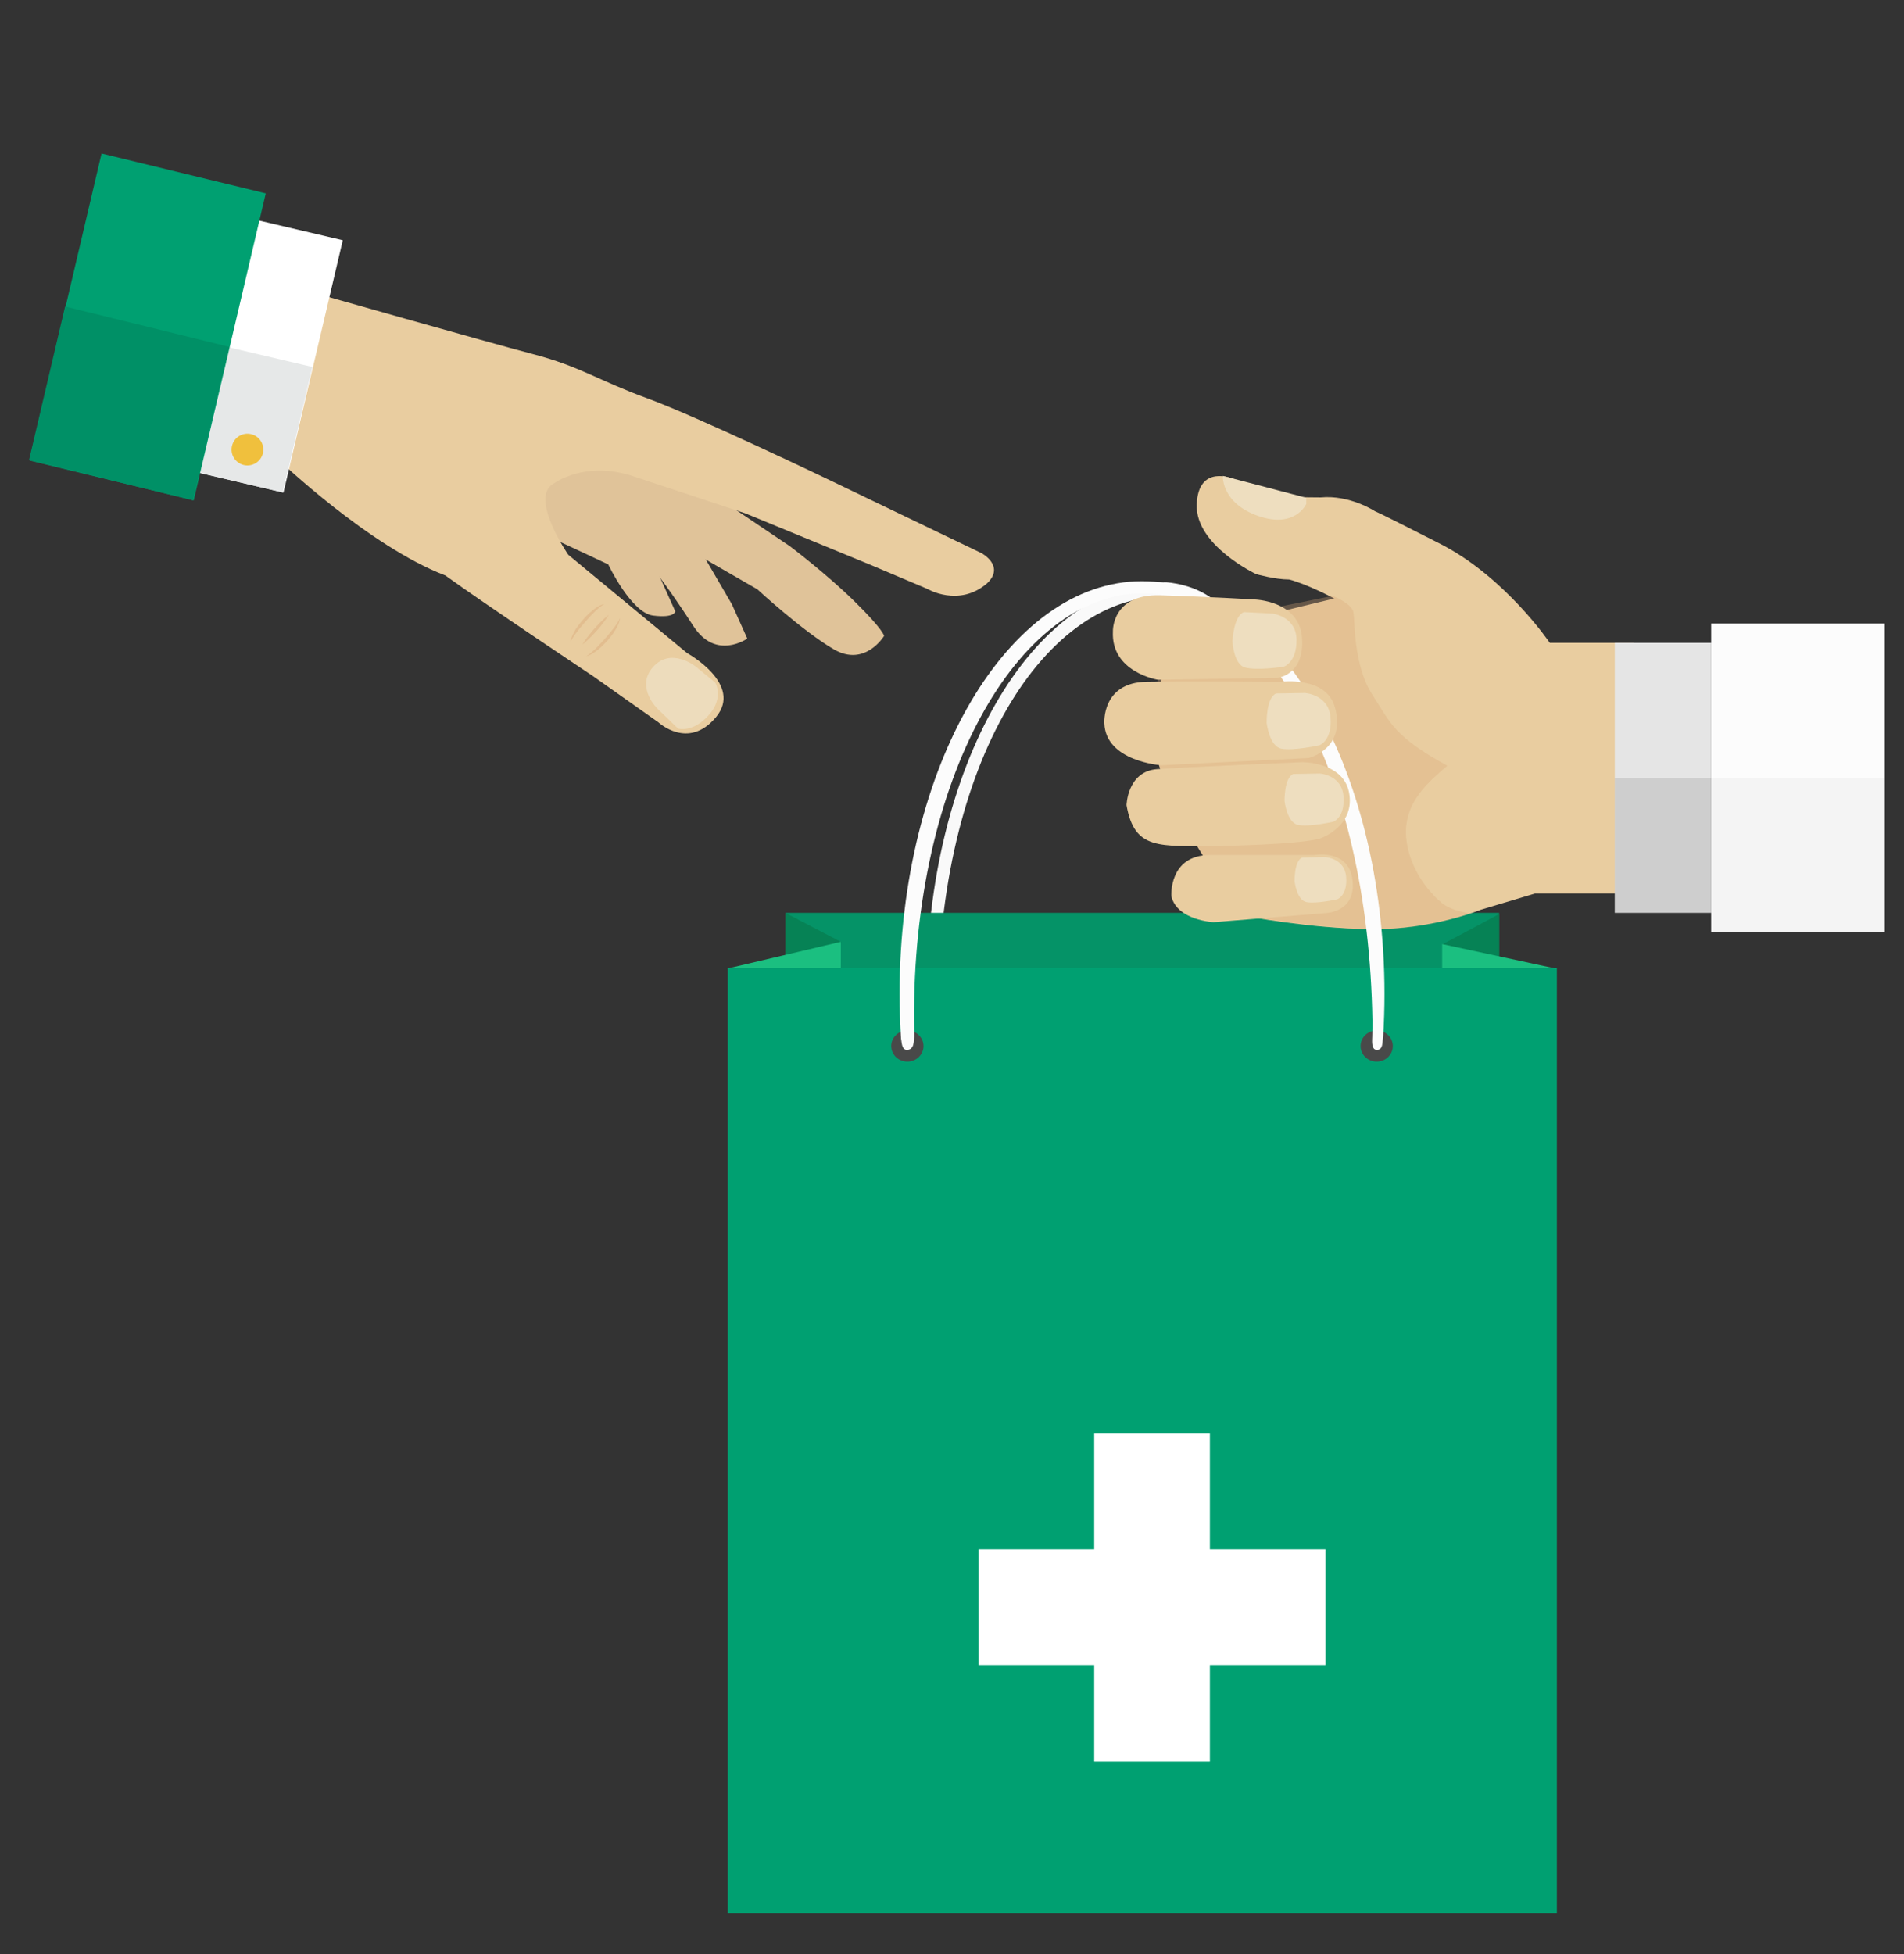 <?xml version="1.0" encoding="utf-8"?>
<!-- Generator: Adobe Illustrator 20.0.0, SVG Export Plug-In . SVG Version: 6.00 Build 0)  -->
<svg version="1.1" xmlns="http://www.w3.org/2000/svg" xmlns:xlink="http://www.w3.org/1999/xlink" x="0px" y="0px"
	 viewBox="0 0 98.75 101.333" enable-background="new 0 0 98.75 101.333" xml:space="preserve">
<rect x="0" y="0" width="98.75" height="101.333" fill="#333333" stroke="none"/>
<g id="Guides" display="none">
</g>
<g id="footer">
	<g id="RS">
	</g>
</g>
<g id="contact">
	<g id="Réseaux_Sociaux">
	</g>
	<g id="form">
		<g id="btn_valider">
		</g>
	</g>
</g>
<g id="les_offres">
	<g id="personnalisation">
		<g id="thème_complet">
		</g>
		<g id="logo">
		</g>
		<g id="couleurs">
		</g>
		<g id="image_banniere">
		</g>
	</g>
	<g id="détail_flexiweb_plus">
		<g id="btn_voir_la_video">
		</g>
		<g id="timeline_1_">
			<g id="_x35__1_">
			</g>
			<g id="_x34__1_">
			</g>
			<g id="_x33__1_">
			</g>
			<g id="_x32__1_">
			</g>
			<g id="_x31__1_">
			</g>
		</g>
		<g id="etape_5">
			<g id="illu_etape_5_1_">
				<path id="lannière_arriere_4_" fill="#F9F9F9" d="M60.454,30.92c-6.564,0-11.996,9.189-11.807,22.058
					c0.004,0.273,0.003,0.546,0.009,0.817c-0.03,0.216,0.018,0.67-0.357,0.695
					c-0.313,0.021-0.285-0.418-0.328-0.568c-0.048-0.762,0.069-1.512,0.069-2.296
					c0-11.826,5.485-21.436,12.43-21.436c0,0,1.611,0.069,2.688,1.093
					c1.077,1.024-0.53,0.836-0.53,0.836"/>
				<rect id="arriere_sac_4_" x="40.75" y="47.333" fill="#059367" width="37" height="4"/>
				<path id="main_4_" fill="#E9CDA0" d="M64.594,47.499c0,0-3.926-4.912-4.628-8.423
					c-0.702-3.511,1.365-5.742,1.365-5.742h3.26c0.011-1,2.016-1.673,2.016-1.673l2.593-0.628
					c0,0-1.374-0.734-2.34-0.986c-0.743,0-1.709-0.277-1.709-0.277s-3.157-1.486-3.083-3.607
					c0.074-2.121,1.894-1.336,1.894-1.336l2.489,0.951c0,0,0.483-0.002,2.043,0.015
					c1.523-0.144,2.823,0.718,2.823,0.718s0-0.037,3.38,1.688s5.683,5.135,5.683,5.135h1.083
					c0,0,3.009,0,3.259,0l-0.628,13h-4.495l-2.786,0.834c0,0-2.563,1.046-5.721,1.01
					C67.937,48.142,64.594,47.499,64.594,47.499"/>
				<path id="ombre_paume_2_" opacity="0.31" fill="#D9A878" d="M69.122,30.898c0,0,1.003,0.395,1.077,0.863
					s0,2.732,0.966,4.241s1.152,2.192,3.9,3.702c-0.854,0.755-2.377,1.905-2.117,3.882
					c0.26,1.977,1.766,3.175,1.766,3.175s0.367,0.431,1.54,0.598c0,0-2.58,0.992-5.826,0.81
					c-3.246-0.182-5.626-0.649-5.626-0.649s-1.994-1.757-3.415-5.167
					c-0.72-0.997-1.073-2.116-1.073-2.116s-0.474-1.24-0.766-2.48
					c-0.293-1.24,1.421-4.556,1.421-4.556l5.224-1.712L69.122,30.898z"/>
				<polygon id="sac_pliure_arriere_gauche_3_" fill="#068255" points="40.738,47.337 40.738,50.139 43.632,48.846 				
					"/>
				<polyline id="sac_pliure_arriere_dorite_4_" fill="#068255" points="74.798,48.972 77.75,47.395 77.75,50.333 				"/>
				<polygon id="sac_pliure_1er_plan_gauche_3_" fill="#1BBF80" points="37.746,50.216 43.609,48.834 43.609,52.068 				
					"/>
				<polygon id="sac_pliure_1er_plan_droite_4_" fill="#1BBF80" points="80.711,50.227 74.797,48.952 74.797,52.185 
									"/>
				<polyline id="sac_face_4_" fill="#00A071" points="37.746,50.205 37.746,99.205 80.746,99.205 80.746,50.205 
					37.746,50.205 				"/>
				<ellipse id="trou_1_4_" fill="#494949" cx="47.06" cy="54.24" rx="0.836" ry="0.808"/>
				<ellipse id="trou_2_4_" fill="#494949" cx="71.402" cy="54.24" rx="0.836" ry="0.808"/>
				<path id="lannière_4_" fill="#FCFCFC" d="M46.732,53.868c0.043,0.15,0.014,0.589,0.328,0.568
					c0.375-0.025,0.327-0.478,0.357-0.695c-0.006-0.271-0.007-0.543-0.009-0.817
					c-0.095-12.414,5.321-22.157,11.886-22.157c6.564,0,11.671,9.292,11.886,22.157
					c0.005,0.279-0.004,0.557-0.01,0.833c0,0.143-0.07,0.679,0.232,0.679
					c0.346,0,0.279-0.367,0.334-0.667c0.044-0.731,0.069-1.471,0.069-2.222
					c0-11.826-5.63-21.412-12.575-21.412c-6.945,0-12.575,9.587-12.575,21.412
					C46.656,52.332,46.684,53.105,46.732,53.868z"/>
				<polygon id="croix_pharmacie_4_" fill="#FFFFFF" points="68.75,80.333 62.75,80.333 62.75,74.333 56.75,74.333 
					56.75,80.333 50.75,80.333 50.75,86.333 56.75,86.333 56.75,91.333 62.75,91.333 62.75,86.333 68.75,86.333 
									"/>
				<path id="auriculaire_5_" fill="#E9CDA0" d="M60.752,46.471c0,0-0.149-2.138,2.006-2.138
					c2.155,0,5.386,0,5.386,0s1.82-0.342,2.006,1.312c0.186,1.653-1.376,1.696-1.376,1.696
					l-5.827,0.475C62.947,47.816,61.049,47.729,60.752,46.471z"/>
				<path id="ongle_auriculaire_3_" fill="#EEDEBF" d="M67.536,44.463l1.203-0.021c0,0,0.999,0.056,1.078,1.025
					c0.078,0.969-0.46,1.164-0.46,1.164s-1.091,0.244-1.598,0.144c-0.507-0.1-0.616-1.078-0.616-1.078
					S67.117,44.646,67.536,44.463z"/>
				<path id="annulaire_4_" fill="#E9CDA0" d="M58.427,41.749c0,0,0.037-1.761,1.597-1.869
					c1.56-0.108,7.515-0.359,7.515-0.359s2.094-0.021,2.421,1.531
					c0.369,1.752-1.424,2.398-1.424,2.398s-0.451,0.312-5.391,0.42
					C60.099,43.869,58.836,44.085,58.427,41.749z"/>
				<path id="ongle_annulaire_3_" fill="#EEDEBF" d="M67.072,40.133l1.375-0.024c0,0,1.142,0.064,1.232,1.171
					c0.089,1.108-0.526,1.33-0.526,1.33s-1.247,0.279-1.826,0.165
					c-0.579-0.114-0.704-1.232-0.704-1.232S66.593,40.343,67.072,40.133z"/>
				<path id="majeur_6_" fill="#E9CDA0" d="M57.276,37.507c0,0-0.149-2.121,2.192-2.156
					c2.34-0.036,6.984,0,6.984,0s2.339-0.309,2.786,1.33c0.591,2.17-1.374,2.624-1.374,2.624
					l-7.646,0.375C60.216,39.68,57.35,39.484,57.276,37.507z"/>
				<path id="ongle_majeur_3_" fill="#EEDEBF" d="M66.182,35.958l1.49-0.026c0,0,1.238,0.069,1.335,1.269
					c0.097,1.2-0.57,1.441-0.57,1.441s-1.351,0.302-1.979,0.178
					c-0.628-0.124-0.763-1.335-0.763-1.335S65.663,36.185,66.182,35.958z"/>
				<path id="index_3_" fill="#E9CDA0" d="M57.721,32.737c0,0-0.074-1.941,2.452-1.869s4.866,0.216,4.866,0.216
					s2.34,0.036,2.489,1.977c0.149,1.941-1.263,2.085-1.263,2.085l-6.216,0.1
					C60.049,35.245,57.61,34.857,57.721,32.737z"/>
				<path id="ongle_index_4_" fill="#EEDEBF" d="M64.519,31.738l1.488,0.078c0,0,1.229,0.155,1.237,1.359
					c0.007,1.204-0.676,1.398-0.676,1.398s-1.37,0.207-1.987,0.04
					c-0.617-0.167-0.661-1.385-0.661-1.385S63.984,31.929,64.519,31.738z"/>
				<path id="ongle_pouce_6_" fill="#EEDEBF" d="M63.421,24.676c0,0-0.092,1.402,1.83,2.076
					C67.173,27.425,67.75,26.132,67.75,26.132v-0.321L63.421,24.676z"/>
				<rect id="chemise_2_" x="83.75" y="33.333" fill="#E5E5E5" width="5" height="14"/>
				<rect id="blouse_2_" x="88.75" y="32.333" fill="#FCFCFC" width="9" height="16"/>
				<rect id="ombre_blouse_2_" x="88.75" y="40.333" opacity="0.05" fill="#525252" width="9" height="8"/>
				<rect id="ombre_chemise_2_" x="83.75" y="40.333" opacity="0.16" fill="#525252" width="5" height="7"/>
				<path id="auriculaire_4_" fill="#E0C399" d="M28.225,27.715l3.32,1.55c0,0,1.186,2.508,2.324,2.653
					s1.153-0.22,1.153-0.22l-1.694-3.771l-3.799-2.883l-1.96,0.283L28.225,27.715z"/>
				<path id="annulaire_3_" fill="#E0C399" d="M35.368,26.891l2.591,4.441l0.799,1.778
					c0,0-1.627,1.157-2.794-0.644c-1.167-1.801-1.861-2.682-1.861-2.682l-0.312-0.695l-3.696-3.05
					l-2.527-0.713c0,0,0.959-1.981,2.424-1.506C31.458,24.295,35.368,26.891,35.368,26.891z"/>
				<path id="majeur_3_" fill="#E0C399" d="M36.599,25.384l4.358,2.932c0,0,1.889,1.417,3.386,2.891
					s1.509,1.767,1.509,1.767s-0.988,1.636-2.607,0.694c-1.619-0.942-3.963-3.109-3.963-3.109
					l-3.138-1.81l-8.145-5.921L36.599,25.384z"/>
				<path id="main__x28__pouce_et_index_1_" fill="#E9CDA0" d="M14.436,23.832c0,0,4.707,4.504,8.661,6.007
					c2.033,1.472,7.647,5.211,7.647,5.211l3.406,2.405c0,0,1.547,1.452,2.981-0.266
					c1.435-1.718-1.493-3.324-1.493-3.324l-6.167-5.101c0,0-1.883-2.732-0.898-3.592
					c0.578-0.439,2.116-1.189,4.256-0.481s5.812,1.921,5.812,1.921l6.583,2.708l2.871,1.215
					c0,0,1.632,0.969,3.096-0.285c0.963-0.91-0.293-1.571-0.293-1.571l-7.757-3.73
					c0,0-6.994-3.358-9.56-4.292c-2.566-0.934-3.486-1.654-5.918-2.291
					c-2.432-0.636-11.455-3.202-11.455-3.202L14.436,23.832z"/>
				<g id="ongle_pouce_3_" opacity="0.88">
					<g>
						<path fill="#EEDEBF" d="M36.968,35.289l-0.881-0.726c0,0-1.284-1.034-2.221,0.027
							c-0.936,1.061,0.265,2.19,0.265,2.19l1.038,0.998c0,0,0.761,0.24,1.598-0.708
							c0.659-0.747,0.466-1.416,0.339-1.657C36.905,35.234,36.968,35.289,36.968,35.289z"/>
					</g>
				</g>
				<g id="pliure_bas_1_" opacity="0.44">
					<g>
						<path fill="#D9A878" d="M30.398,34.03c0,0,0.01-0.005,0.027-0.015
							c0.017-0.01,0.041-0.026,0.072-0.047c0.06-0.042,0.142-0.108,0.236-0.191
							c0.047-0.042,0.096-0.089,0.148-0.138c0.052-0.05,0.104-0.104,0.159-0.16
							c0.054-0.057,0.11-0.115,0.166-0.176c0.056-0.06,0.112-0.123,0.168-0.185
							c0.054-0.061,0.113-0.127,0.165-0.189c0.027-0.031,0.053-0.062,0.079-0.093
							c0.026-0.031,0.051-0.062,0.076-0.092c0.049-0.061,0.097-0.119,0.14-0.177
							c0.022-0.028,0.042-0.057,0.062-0.084c0.02-0.027,0.04-0.053,0.057-0.079
							c0.018-0.026,0.035-0.051,0.05-0.075c0.016-0.024,0.031-0.047,0.044-0.068
							c0.027-0.044,0.048-0.082,0.065-0.115c0.016-0.033,0.029-0.059,0.036-0.078
							c0.007-0.018,0.01-0.029,0.01-0.029s0.002,0.044-0.016,0.118
							c-0.009,0.037-0.021,0.082-0.04,0.131c-0.018,0.05-0.04,0.105-0.069,0.163
							c-0.028,0.059-0.06,0.121-0.099,0.184c-0.037,0.064-0.08,0.13-0.126,0.196
							c-0.046,0.066-0.096,0.133-0.149,0.199c-0.053,0.068-0.107,0.129-0.164,0.195
							c-0.058,0.063-0.115,0.127-0.176,0.186c-0.059,0.061-0.12,0.117-0.18,0.171
							c-0.031,0.026-0.06,0.053-0.09,0.077c-0.031,0.024-0.06,0.048-0.089,0.071
							c-0.058,0.046-0.116,0.086-0.171,0.121c-0.054,0.036-0.106,0.065-0.153,0.089
							c-0.046,0.025-0.089,0.043-0.124,0.057c-0.035,0.014-0.064,0.022-0.083,0.027
							C30.409,34.029,30.398,34.03,30.398,34.03z"/>
					</g>
				</g>
				<g id="pliure_milieu_1_" opacity="0.44">
					<g>
						<path fill="#D9A878" d="M30.208,33.415c0,0,0.016-0.029,0.047-0.077
							c0.031-0.048,0.075-0.116,0.132-0.194c0.112-0.158,0.273-0.358,0.444-0.55
							c0.042-0.047,0.085-0.095,0.128-0.141c0.043-0.046,0.086-0.091,0.128-0.134
							c0.084-0.086,0.165-0.165,0.237-0.229c0.071-0.066,0.133-0.118,0.177-0.154
							c0.044-0.036,0.07-0.055,0.07-0.055s-0.016,0.029-0.046,0.077
							c-0.03,0.048-0.075,0.116-0.132,0.194c-0.056,0.079-0.124,0.169-0.199,0.263
							c-0.038,0.047-0.077,0.095-0.118,0.143c-0.041,0.049-0.083,0.096-0.126,0.145
							c-0.171,0.191-0.351,0.374-0.495,0.504c-0.071,0.065-0.133,0.118-0.177,0.153
							C30.234,33.396,30.208,33.415,30.208,33.415z"/>
					</g>
				</g>
				<g id="pliure_haut_1_" opacity="0.44">
					<g>
						<path fill="#D9A878" d="M29.579,33.305c0,0-0-0.011,0.003-0.031
							c0.003-0.02,0.008-0.049,0.017-0.086c0.01-0.036,0.022-0.081,0.042-0.13
							c0.018-0.049,0.041-0.104,0.07-0.162c0.028-0.058,0.061-0.12,0.099-0.184
							c0.019-0.032,0.039-0.064,0.059-0.097c0.021-0.033,0.043-0.065,0.066-0.099
							c0.047-0.066,0.095-0.134,0.148-0.199c0.051-0.067,0.108-0.132,0.164-0.197
							c0.059-0.065,0.113-0.126,0.174-0.187c0.059-0.061,0.12-0.118,0.18-0.172
							c0.06-0.054,0.12-0.104,0.179-0.149c0.058-0.046,0.116-0.086,0.171-0.121
							c0.054-0.036,0.106-0.065,0.154-0.088c0.047-0.025,0.09-0.042,0.125-0.055
							c0.071-0.027,0.115-0.03,0.115-0.03s-0.01,0.004-0.027,0.014
							c-0.018,0.009-0.042,0.025-0.073,0.045c-0.03,0.021-0.066,0.047-0.107,0.079
							c-0.02,0.015-0.041,0.033-0.063,0.052c-0.022,0.018-0.045,0.038-0.068,0.059
							c-0.024,0.02-0.048,0.043-0.072,0.066c-0.025,0.023-0.051,0.046-0.076,0.072
							c-0.052,0.049-0.104,0.105-0.159,0.161c-0.027,0.028-0.054,0.057-0.082,0.086
							c-0.027,0.03-0.055,0.059-0.082,0.09c-0.055,0.059-0.113,0.126-0.168,0.187
							c-0.055,0.063-0.111,0.126-0.164,0.189c-0.054,0.062-0.105,0.125-0.155,0.186
							c-0.049,0.061-0.097,0.12-0.14,0.178c-0.043,0.058-0.083,0.112-0.119,0.164
							c-0.071,0.103-0.127,0.192-0.162,0.257c-0.017,0.033-0.03,0.059-0.038,0.077
							C29.583,33.295,29.579,33.305,29.579,33.305z"/>
					</g>
				</g>
				<g id="chemise_1_">
					
						<rect x="6.962" y="15.784" transform="matrix(0.229 -0.974 0.974 0.229 -7.362 27.509)" fill="#FFFFFF" width="13.433" height="5.232"/>
				</g>
				
					<rect id="ombre_chemise_1_" x="9.542" y="19.083" transform="matrix(0.229 -0.974 0.974 0.229 -11.173 29.271)" fill="#E6E8E8" width="6.686" height="5.206"/>
				<g id="bouton_1_">
					
						<ellipse transform="matrix(0.229 -0.974 0.974 0.229 -12.806 30.458)" fill="#F0C03D" cx="12.818" cy="23.31" rx="0.823" ry="0.823"/>
				</g>
				<g id="veste_1_">
					<polygon fill="#00A071" points="13.784,10.027 10.046,25.945 1.528,23.877 5.267,7.959 					"/>
				</g>
				<g id="ombre_veste_1_">
					<polygon fill="#009066" points="11.888,17.985 10.019,25.944 1.507,23.852 3.376,15.893 					"/>
				</g>
			</g>
		</g>
		<g id="etape_4">
		</g>
		<g id="etape_3">
		</g>
		<g id="etape_2">
		</g>
		<g id="etape_1">
		</g>
	</g>
	<g id="tableau">
		<g id="optiweb">
			<g id="btn_je_m_x27_inscris_3_">
			</g>
		</g>
		<g id="flexiweb__x2B_">
			<g id="btn_je_m_x27_inscris_2_">
			</g>
		</g>
		<g id="flexiweb">
			<g id="btn_je_m_x27_inscris_1_">
			</g>
		</g>
		<g id="ecoweb">
			<g id="btn_je_m_x27_inscris">
			</g>
		</g>
	</g>
</g>
<g id="photo_bkgd_pharma">
</g>
<g id="chiffres">
	<g id="_x35_0_x25_">
	</g>
	<g id="_x37_3_x25_">
	</g>
	<g id="_x37_2_x25_">
	</g>
	<g id="_x38_5_x25_">
	</g>
</g>
<g id="map__x2B__testimoniaux">
	<g id="testimoniaux">
	</g>
	<g id="map">
		<g id="cursor_clients">
		</g>
	</g>
</g>
<g id="_x36__bonnes_raisons_de_choisir">
	<g id="coût">
	</g>
	<g id="accompagnement">
	</g>
	<g id="satisfaction">
	</g>
	<g id="fidelisation">
	</g>
	<g id="expertise">
	</g>
	<g id="dev_service_de_proximité">
	</g>
	<g id="timeline">
	</g>
</g>
<g id="les_garanties">
	<g id="borders">
	</g>
</g>
<g id="les_objectifs">
	<g id="Augmenter">
	</g>
	<g id="Connecter">
	</g>
	<g id="Gagner">
	</g>
	<g id="Simplifier">
	</g>
	<g id="Aider">
	</g>
	<g id="Innover">
	</g>
</g>
<g id="actualités">
	<g id="btn_voir_toutes_les_actus">
	</g>
	<g id="hover_article">
	</g>
</g>
<g id="à_propos">
	<g id="btn_video_président">
	</g>
</g>
<g id="click_to_call">
</g>
<g id="home">
	<g id="bouton_téléchargez_le_livre_blanc">
	</g>
	<g id="header">
	</g>
</g>
<g id="illustration_72_x25_">
	<g id="Calque_73">
	</g>
	<g id="Calque_74">
	</g>
</g>
</svg>
